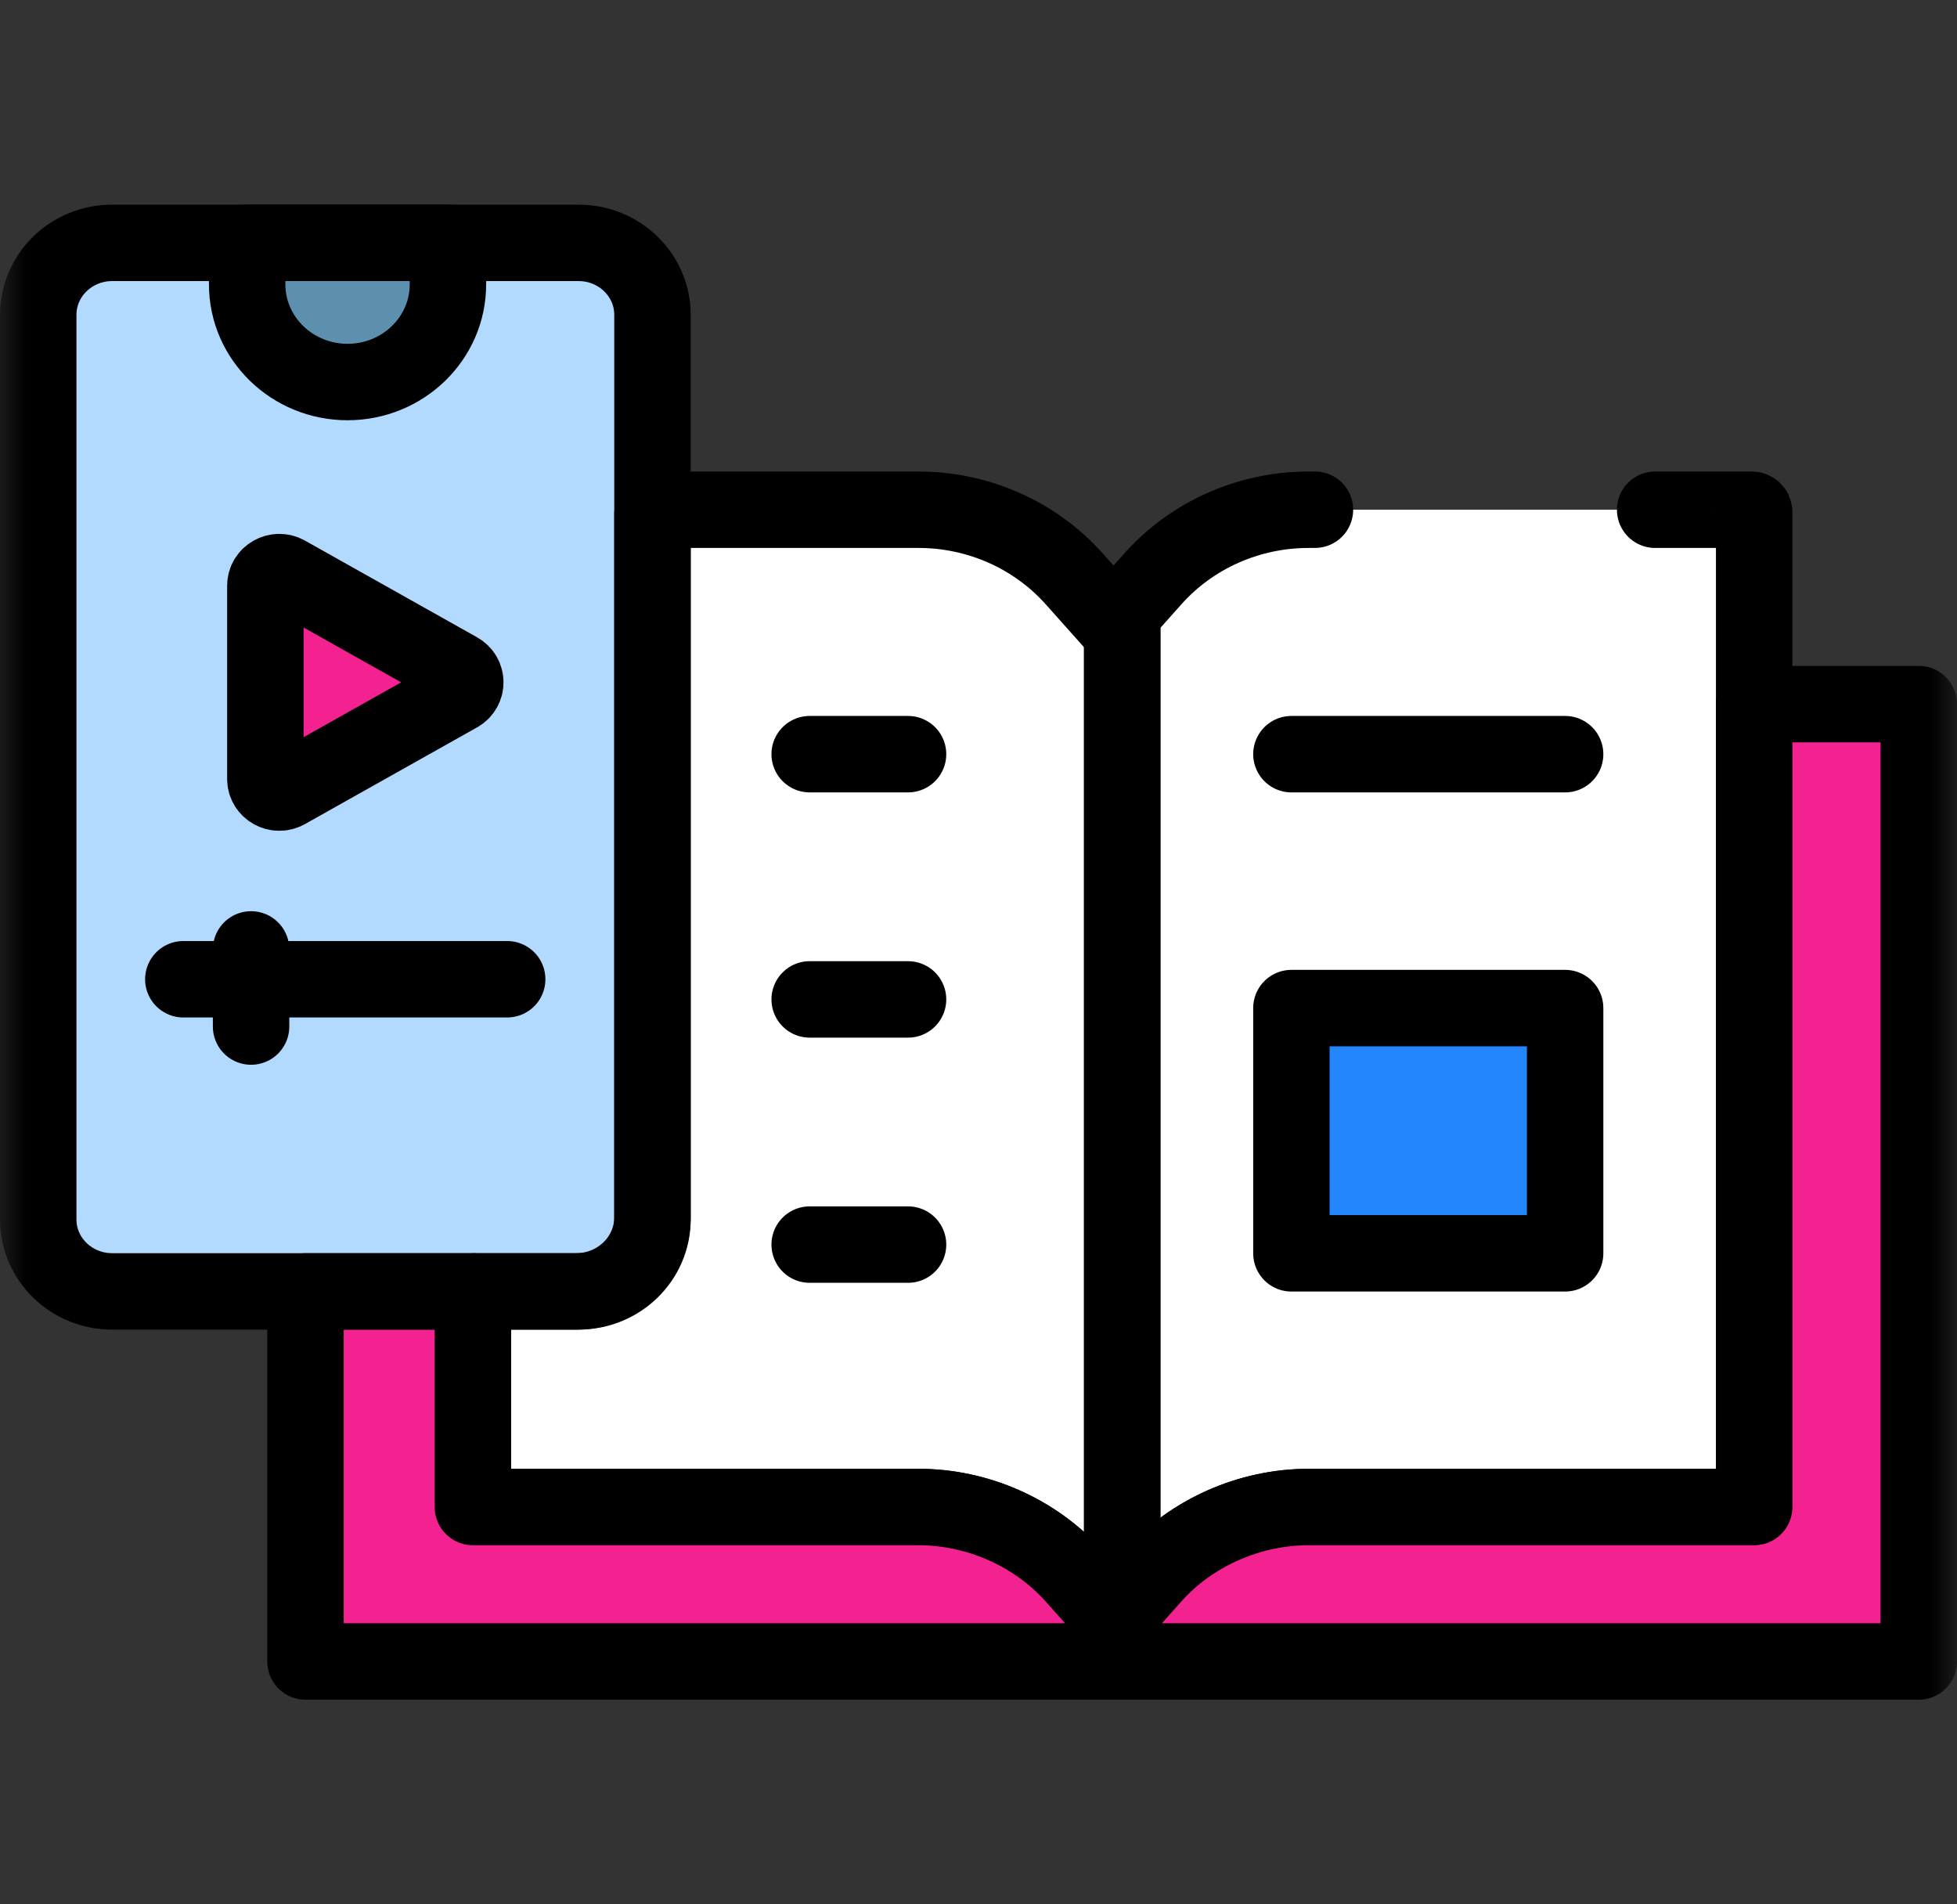 <?xml version="1.0" encoding="UTF-8"?>
<svg width="37px" height="36px" viewBox="0 0 37 36" version="1.1" xmlns="http://www.w3.org/2000/svg" xmlns:xlink="http://www.w3.org/1999/xlink">
    <rect x="0" y="0" width="37" height="36" fill="#333333" stroke="none"/>
    <title>online-learning (1) 2</title>
    <defs>
        <polygon id="path-1" points="0 36 37 36 37 0 0 0"></polygon>
    </defs>
    <g id="V1" stroke="none" stroke-width="1" fill="none" fill-rule="evenodd">
        <g id="01-Landing-page" transform="translate(-448, -577)">
            <g id="Group-59" transform="translate(432, 561.793)">
                <g id="Group-50" transform="translate(16, 15.207)">
                    <g id="g5512-Clipped" transform="translate(18.5, 18) scale(-1, 1) rotate(-180) translate(-18.5, -18)">
                        <mask id="mask-2" fill="white">
                            <use xlink:href="#path-1"></use>
                        </mask>
                        <g id="path5514"></g>
                        <g id="g5512" mask="url(#mask-2)">
                            <g transform="translate(0.723, 4.591)">
                                <g id="g5518" stroke="none" stroke-width="1" fill="none" fill-rule="evenodd" transform="translate(-0, 6.996)">
                                    <path d="M0,1.36 C0,0.609 0.626,0 1.398,0 L10.215,0 C10.988,0 11.613,0.609 11.613,1.361 L11.613,18.462 C11.613,19.213 10.988,19.822 10.215,19.822 L1.398,19.822 C0.626,19.822 0,19.213 0,18.462 L0,1.36 Z" id="path5520" fill="#B2DAFF" fill-rule="nonzero"></path>
                                </g>
                                <g id="g5522" stroke="none" stroke-width="1" fill="none" fill-rule="evenodd" transform="translate(4.294, 16.426)">
                                    <path d="M3.648,2.306 L0.396,4.133 C0.22,4.232 0,4.108 0,3.911 L0,0.257 C0,0.059 0.22,-0.064 0.396,0.035 L3.648,1.862 C3.824,1.96 3.824,2.207 3.648,2.306" id="path5524" fill="#F32290" fill-rule="nonzero"></path>
                                </g>
                                <g id="g5526" stroke="none" stroke-width="1" fill="none" fill-rule="evenodd" transform="translate(4.294, 16.426)" stroke-linecap="round" stroke-linejoin="round">
                                    <path d="M3.648,2.306 L0.396,4.133 C0.22,4.232 0,4.108 0,3.911 L0,0.257 C0,0.059 0.22,-0.064 0.396,0.035 L3.648,1.862 C3.824,1.96 3.824,2.207 3.648,2.306 Z" id="path5528" stroke="#000000" stroke-width="1.445"></path>
                                </g>
                                <g id="g5530" stroke="none" stroke-width="1" fill="none" fill-rule="evenodd" transform="translate(8.218, 0.781)">
                                    <path d="M15.92,20.992 L15.799,20.992 C14.67,20.992 13.595,20.515 12.855,19.685 L12.146,18.889 C12.128,18.869 12.097,18.869 12.079,18.889 L11.37,19.685 C10.629,20.515 9.554,20.992 8.425,20.992 L3.439,20.992 C3.415,20.992 3.395,20.973 3.395,20.949 L3.395,7.618 C3.395,6.843 2.749,6.215 1.953,6.215 L0.044,6.215 C0.02,6.215 0,6.196 0,6.172 L0,2.182 C0,2.158 0.02,2.139 0.044,2.139 L8.425,2.139 C9.546,2.139 10.634,1.655 11.37,0.833 L12.112,0 L12.855,0.832 C13.585,1.654 14.684,2.139 15.799,2.139 L24.18,2.139 C24.204,2.139 24.224,2.158 24.224,2.182 L24.224,20.949 C24.224,20.973 24.204,20.992 24.18,20.992 L22.352,20.992 L15.92,20.992 Z" id="path5532" fill="#FFFFFF" fill-rule="nonzero"></path>
                                </g>
                                <g id="g5534" stroke="none" stroke-width="1" fill="none" fill-rule="evenodd" transform="translate(8.218, 0.78)" stroke-linecap="round" stroke-linejoin="round">
                                    <path d="M15.92,20.993 L15.799,20.993 C14.67,20.993 13.595,20.516 12.855,19.685 L12.146,18.89 C12.128,18.87 12.097,18.87 12.079,18.89 L11.37,19.685 C10.629,20.516 9.554,20.993 8.425,20.993 L3.439,20.993 C3.415,20.993 3.395,20.973 3.395,20.95 L3.395,7.619 C3.395,6.844 2.749,6.216 1.953,6.216 L0.044,6.216 C0.02,6.216 0,6.196 0,6.173 L0,2.183 C0,2.159 0.02,2.14 0.044,2.14 L8.425,2.14 C9.546,2.14 10.634,1.656 11.37,0.833 L12.112,0.001 L12.112,0 L12.855,0.833 C13.585,1.654 14.684,2.14 15.799,2.14 L24.18,2.14 C24.204,2.14 24.224,2.159 24.224,2.183 L24.224,20.95 C24.224,20.973 24.204,20.993 24.18,20.993 L22.352,20.993" id="path5536" stroke="#000000" stroke-width="1.445"></path>
                                </g>
                                <g id="g5538" stroke="none" stroke-width="1" fill="none" fill-rule="evenodd" transform="translate(5.053, 0)">
                                    <path d="M30.501,18.098 L30.501,0 L0,0 L0,6.996 L3.165,6.996 L3.165,2.92 L11.589,2.92 C12.711,2.92 13.798,2.436 14.534,1.614 L15.276,0.781 L16.019,1.614 C16.748,2.435 17.85,2.92 18.964,2.92 L27.389,2.92 L27.389,18.098 L30.501,18.098 Z" id="path5540" fill="#F32290" fill-rule="nonzero"></path>
                                </g>
                                <g id="g5542" stroke="none" stroke-width="1" fill="none" fill-rule="evenodd" transform="translate(5.053, 0)" stroke-linecap="round" stroke-linejoin="round">
                                    <path d="M30.501,18.098 L30.501,0 L0,0 L0,6.996 L3.165,6.996 L3.165,2.92 L11.589,2.92 C12.711,2.92 13.798,2.436 14.534,1.614 L15.276,0.781 L16.019,1.614 C16.748,2.435 17.85,2.92 18.964,2.92 L27.389,2.92 L27.389,18.098 L30.501,18.098 Z" id="path5544" stroke="#000000" stroke-width="1.445"></path>
                                </g>
                                <g id="g5546" stroke="none" stroke-width="1" fill="none" fill-rule="evenodd" transform="translate(20.294, 0)" stroke-linecap="round" stroke-linejoin="round">
                                    <line x1="0.2" y1="19.632" x2="0.2" y2="0" id="path5548" stroke="#000000" stroke-width="1.445"></line>
                                </g>
                                <g id="g5550" stroke="none" stroke-width="1" fill="none" fill-rule="evenodd" transform="translate(20.294, 0)" stroke-linecap="round" stroke-linejoin="round">
                                    <line x1="0.2" y1="19.632" x2="0.2" y2="0" id="path5552" stroke="#000000" stroke-width="1.445"></line>
                                </g>
                                <g id="g5554" stroke="none" stroke-width="1" fill="none" fill-rule="evenodd" transform="translate(3.95, 24.187)">
                                    <path d="M1.898,0 L1.898,0 C0.85,0 0,0.827 0,1.847 L0,2.631 L3.796,2.631 L3.796,1.847 C3.796,0.827 2.946,0 1.898,0" id="path5556" fill="#5C90AE" fill-rule="nonzero"></path>
                                </g>
                                <g id="g5558" stroke="none" stroke-width="1" fill="none" fill-rule="evenodd" transform="translate(3.95, 24.187)" stroke-linecap="round" stroke-linejoin="round">
                                    <path d="M1.898,0 L1.898,0 C0.85,0 0,0.827 0,1.847 L0,2.631 L3.796,2.631 L3.796,1.847 C3.796,0.827 2.946,0 1.898,0 Z" id="path5560" stroke="#000000" stroke-width="1.445"></path>
                                </g>
                                <g id="g5562" stroke="none" stroke-width="1" fill="none" fill-rule="evenodd" transform="translate(-0, 6.996)" stroke-linecap="round" stroke-linejoin="round">
                                    <path d="M0,1.36 C0,0.609 0.626,0 1.398,0 L10.215,0 C10.988,0 11.613,0.609 11.613,1.361 L11.613,18.462 C11.613,19.213 10.988,19.822 10.215,19.822 L1.398,19.822 C0.626,19.822 0,19.213 0,18.462 L0,1.36 Z" id="path5564" stroke="#000000" stroke-width="1.445"></path>
                                </g>
                                <g id="g5566" stroke="none" stroke-width="1" fill="none" fill-rule="evenodd" transform="translate(2.743, 12.697)" stroke-linecap="round" stroke-linejoin="round">
                                    <line x1="0" y1="0.2" x2="6.123" y2="0.2" id="path5568" stroke="#000000" stroke-width="1.445"></line>
                                </g>
                                <g id="g5570" stroke="none" stroke-width="1" fill="none" fill-rule="evenodd" transform="translate(3.824, 12.003)" stroke-linecap="round" stroke-linejoin="round">
                                    <line x1="0.2" y1="1.458" x2="0.2" y2="0" id="path5572" stroke="#000000" stroke-width="1.445"></line>
                                </g>
                                <g id="g5574" stroke="none" stroke-width="1" fill="none" fill-rule="evenodd" transform="translate(23.693, 16.952)" stroke-linecap="round" stroke-linejoin="round">
                                    <line x1="0" y1="0.2" x2="5.175" y2="0.2" id="path5576" stroke="#000000" stroke-width="1.445"></line>
                                </g>
                                <polygon id="path5578" stroke="#000000" stroke-width="1.445" fill="#2386FC" fill-rule="nonzero" stroke-linecap="round" stroke-linejoin="round" points="28.868 7.716 23.693 7.716 23.693 12.352 28.868 12.352"></polygon>
                                <g id="g5580" stroke="none" stroke-width="1" fill="none" fill-rule="evenodd" transform="translate(14.585, 16.952)" stroke-linecap="round" stroke-linejoin="round">
                                    <line x1="0" y1="0.2" x2="1.86" y2="0.2" id="path5582" stroke="#000000" stroke-width="1.445"></line>
                                </g>
                                <g id="g5584" stroke="none" stroke-width="1" fill="none" fill-rule="evenodd" transform="translate(14.585, 12.316)" stroke-linecap="round" stroke-linejoin="round">
                                    <line x1="0" y1="0.2" x2="1.86" y2="0.2" id="path5586" stroke="#000000" stroke-width="1.445"></line>
                                </g>
                                <g id="g5588" stroke="none" stroke-width="1" fill="none" fill-rule="evenodd" transform="translate(14.585, 7.681)" stroke-linecap="round" stroke-linejoin="round">
                                    <line x1="0" y1="0.2" x2="1.86" y2="0.2" id="path5590" stroke="#000000" stroke-width="1.445"></line>
                                </g>
                                <g id="g5592" stroke="none" stroke-width="1" fill="none" fill-rule="evenodd" transform="translate(27.358, 21.906)" stroke-linecap="round" stroke-linejoin="round">
                                    <g id="path5594"></g>
                                </g>
                            </g>
                        </g>
                    </g>
                </g>
            </g>
        </g>
    </g>
</svg>